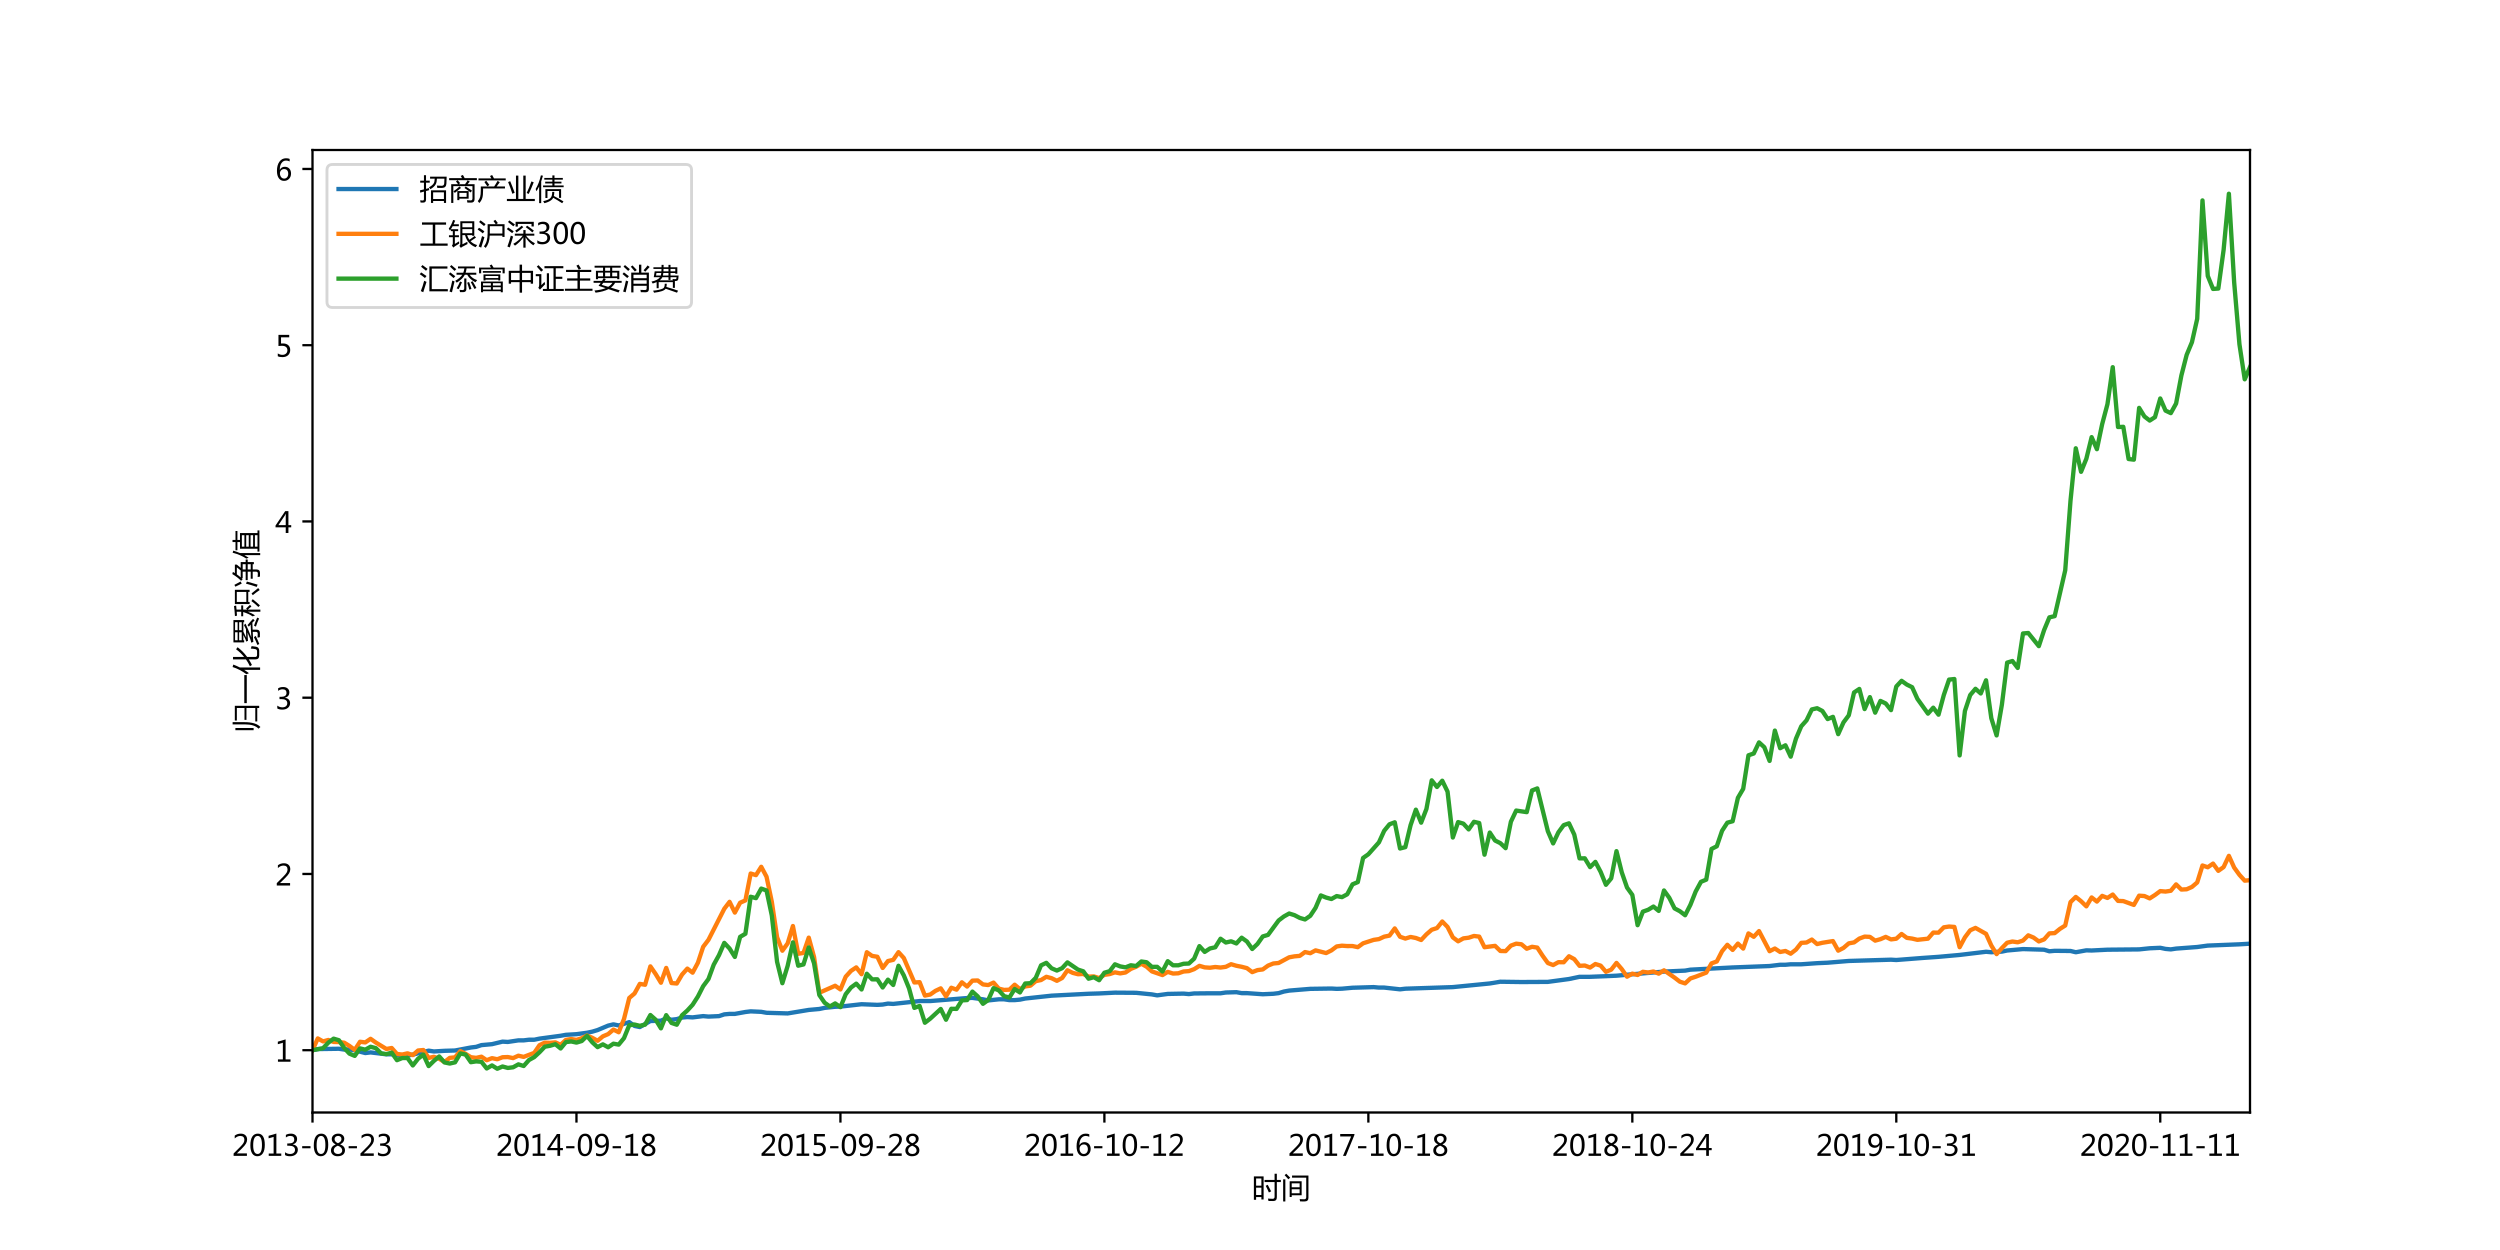 <?xml version="1.0" encoding="utf-8" standalone="no"?>
<!DOCTYPE svg PUBLIC "-//W3C//DTD SVG 1.1//EN"
  "http://www.w3.org/Graphics/SVG/1.1/DTD/svg11.dtd">
<!-- Created with matplotlib (http://matplotlib.org/) -->
<svg height="432pt" version="1.1" viewBox="0 0 864 432" width="864pt" xmlns="http://www.w3.org/2000/svg" xmlns:xlink="http://www.w3.org/1999/xlink">
 <defs>
  <style type="text/css">
*{stroke-linecap:butt;stroke-linejoin:round;}
  </style>
 </defs>
 <g id="figure_1">
  <g id="patch_1">
   <path d="M 0 432 
L 864 432 
L 864 0 
L 0 0 
z
" style="fill:#ffffff;"/>
  </g>
  <g id="axes_1">
   <g id="patch_2">
    <path d="M 108 384.48 
L 777.6 384.48 
L 777.6 51.84 
L 108 51.84 
z
" style="fill:#ffffff;"/>
   </g>
   <g id="matplotlib.axis_1">
    <g id="xtick_1">
     <g id="line2d_1">
      <defs>
       <path d="M 0 0 
L 0 3.5 
" id="mce556f7b6b" style="stroke:#000000;stroke-width:0.8;"/>
      </defs>
      <g>
       <use style="stroke:#000000;stroke-width:0.8;" x="108" xlink:href="#mce556f7b6b" y="384.48"/>
      </g>
     </g>
     <g id="text_1">
      <!-- 2013-08-23 -->
      <defs>
       <path d="M 51.172 0 
L 5.172 0 
L 5.172 8.297 
L 27.156 30.219 
Q 36.234 39.312 39.312 44.609 
Q 42.391 49.906 42.391 55.562 
Q 42.391 62.016 38.766 65.453 
Q 35.156 68.891 28.328 68.891 
Q 18.219 68.891 9.031 60.297 
L 9.031 70.016 
Q 17.969 76.906 29.828 76.906 
Q 40.047 76.906 45.953 71.391 
Q 51.859 65.875 51.859 56.547 
Q 51.859 49.516 48.062 42.75 
Q 44.281 35.984 33.734 25.531 
L 16.5 8.688 
L 16.5 8.5 
L 51.172 8.5 
z
" id="MicrosoftYaHei-32"/>
       <path d="M 4.438 36.328 
Q 4.438 56.344 11.078 66.625 
Q 17.719 76.906 30.328 76.906 
Q 54.344 76.906 54.344 38.141 
Q 54.344 19 47.578 8.859 
Q 40.828 -1.266 28.609 -1.266 
Q 17.094 -1.266 10.766 8.344 
Q 4.438 17.969 4.438 36.328 
z
M 14.203 36.766 
Q 14.203 6.641 29.5 6.641 
Q 44.531 6.641 44.531 37.25 
Q 44.531 68.953 29.781 68.953 
Q 14.203 68.953 14.203 36.766 
z
" id="MicrosoftYaHei-30"/>
       <path d="M 52.594 0 
L 9.234 0 
L 9.234 8.25 
L 26.172 8.25 
L 26.172 65.672 
L 8.797 60.641 
L 8.797 69.438 
L 35.688 77.25 
L 35.688 8.25 
L 52.594 8.25 
z
" id="MicrosoftYaHei-31"/>
       <path d="M 6.984 12.641 
Q 14.75 6.641 24.516 6.641 
Q 32.328 6.641 36.891 10.469 
Q 41.453 14.312 41.453 20.75 
Q 41.453 35.109 20.906 35.109 
L 14.594 35.109 
L 14.594 43.016 
L 20.609 43.016 
Q 38.812 43.016 38.812 56.5 
Q 38.812 68.953 24.906 68.953 
Q 16.938 68.953 9.906 63.578 
L 9.906 72.609 
Q 17.328 76.906 27.25 76.906 
Q 36.922 76.906 42.781 71.844 
Q 48.641 66.797 48.641 58.734 
Q 48.641 43.891 33.5 39.656 
L 33.5 39.453 
Q 41.703 38.578 46.453 33.672 
Q 51.219 28.766 51.219 21.438 
Q 51.219 11.234 43.875 4.984 
Q 36.531 -1.266 24.312 -1.266 
Q 13.578 -1.266 6.984 2.734 
z
" id="MicrosoftYaHei-33"/>
       <path d="M 36.375 26.266 
L 7.625 26.266 
L 7.625 33.641 
L 36.375 33.641 
z
" id="MicrosoftYaHei-2d"/>
       <path d="M 21.391 39.797 
Q 7.859 46.094 7.859 58.062 
Q 7.859 66.406 14.203 71.656 
Q 20.562 76.906 30.422 76.906 
Q 39.453 76.906 45.312 71.969 
Q 51.172 67.047 51.172 59.234 
Q 51.172 46.625 37.062 39.844 
L 37.062 39.656 
Q 53.609 33.688 53.609 19.344 
Q 53.609 9.906 46.797 4.312 
Q 39.984 -1.266 27.781 -1.266 
Q 17.781 -1.266 11.469 4.25 
Q 5.172 9.766 5.172 18.562 
Q 5.172 33.016 21.391 39.594 
z
M 41.5 58.109 
Q 41.5 63.188 38.328 66.109 
Q 35.156 69.047 29.734 69.047 
Q 24.656 69.047 21.094 65.984 
Q 17.531 62.938 17.531 58.203 
Q 17.531 48.734 29.391 43.797 
Q 41.5 48.828 41.5 58.109 
z
M 28.812 35.25 
Q 14.797 29.594 14.797 19.047 
Q 14.797 13.578 18.891 10.062 
Q 23 6.547 29.594 6.547 
Q 35.984 6.547 39.984 10.031 
Q 44 13.531 44 18.75 
Q 44 29.734 28.812 35.25 
z
" id="MicrosoftYaHei-38"/>
      </defs>
      <g transform="translate(80.217 399.474)scale(0.1 -0.1)">
       <use xlink:href="#MicrosoftYaHei-32"/>
       <use x="58.643" xlink:href="#MicrosoftYaHei-30"/>
       <use x="117.285" xlink:href="#MicrosoftYaHei-31"/>
       <use x="175.928" xlink:href="#MicrosoftYaHei-33"/>
       <use x="234.57" xlink:href="#MicrosoftYaHei-2d"/>
       <use x="277.832" xlink:href="#MicrosoftYaHei-30"/>
       <use x="336.475" xlink:href="#MicrosoftYaHei-38"/>
       <use x="395.117" xlink:href="#MicrosoftYaHei-2d"/>
       <use x="438.379" xlink:href="#MicrosoftYaHei-32"/>
       <use x="497.021" xlink:href="#MicrosoftYaHei-33"/>
      </g>
     </g>
    </g>
    <g id="xtick_2">
     <g id="line2d_2">
      <g>
       <use style="stroke:#000000;stroke-width:0.8;" x="199.226" xlink:href="#mce556f7b6b" y="384.48"/>
      </g>
     </g>
     <g id="text_2">
      <!-- 2014-09-18 -->
      <defs>
       <path d="M 55.078 19.625 
L 45.406 19.625 
L 45.406 0 
L 36.141 0 
L 36.141 19.625 
L 0.875 19.625 
L 0.875 25.828 
L 34.328 75.641 
L 45.406 75.641 
L 45.406 27.203 
L 55.078 27.203 
z
M 36.141 27.203 
L 36.141 58.891 
Q 36.141 62.25 36.328 66.656 
L 36.141 66.656 
Q 35.453 64.797 33.25 60.844 
L 10.75 27.203 
z
" id="MicrosoftYaHei-34"/>
       <path d="M 9.031 10.25 
Q 15.281 6.641 22.516 6.641 
Q 32.672 6.641 38.25 14.641 
Q 43.844 22.656 43.844 37.406 
Q 43.75 37.312 43.656 37.406 
Q 38.672 27.938 26.906 27.938 
Q 17.391 27.938 11.141 34.469 
Q 4.891 41.016 4.891 51.469 
Q 4.891 62.594 11.719 69.75 
Q 18.562 76.906 29.438 76.906 
Q 40.719 76.906 47.062 68.047 
Q 53.422 59.188 53.422 42.234 
Q 53.422 21.297 45.219 10.016 
Q 37.016 -1.266 22.516 -1.266 
Q 14.547 -1.266 9.031 1.312 
z
M 14.547 52.688 
Q 14.547 45.062 18.453 40.594 
Q 22.359 36.141 29.25 36.141 
Q 35.203 36.141 39.25 40.203 
Q 43.312 44.281 43.312 50.094 
Q 43.312 58.25 39.281 63.594 
Q 35.25 68.953 28.656 68.953 
Q 22.562 68.953 18.547 64.312 
Q 14.547 59.672 14.547 52.688 
z
" id="MicrosoftYaHei-39"/>
      </defs>
      <g transform="translate(171.443 399.474)scale(0.1 -0.1)">
       <use xlink:href="#MicrosoftYaHei-32"/>
       <use x="58.643" xlink:href="#MicrosoftYaHei-30"/>
       <use x="117.285" xlink:href="#MicrosoftYaHei-31"/>
       <use x="175.928" xlink:href="#MicrosoftYaHei-34"/>
       <use x="234.57" xlink:href="#MicrosoftYaHei-2d"/>
       <use x="277.832" xlink:href="#MicrosoftYaHei-30"/>
       <use x="336.475" xlink:href="#MicrosoftYaHei-39"/>
       <use x="395.117" xlink:href="#MicrosoftYaHei-2d"/>
       <use x="438.379" xlink:href="#MicrosoftYaHei-31"/>
       <use x="497.021" xlink:href="#MicrosoftYaHei-38"/>
      </g>
     </g>
    </g>
    <g id="xtick_3">
     <g id="line2d_3">
      <g>
       <use style="stroke:#000000;stroke-width:0.8;" x="290.452" xlink:href="#mce556f7b6b" y="384.48"/>
      </g>
     </g>
     <g id="text_3">
      <!-- 2015-09-28 -->
      <defs>
       <path d="M 8.641 11.625 
Q 16.266 6.641 24.516 6.641 
Q 32.328 6.641 37.109 11 
Q 41.891 15.375 41.891 22.609 
Q 41.891 29.891 37.031 33.891 
Q 32.172 37.891 22.953 37.891 
Q 18.5 37.891 10.984 37.203 
L 10.984 75.641 
L 48.188 75.641 
L 48.188 67.188 
L 19.875 67.188 
L 19.875 45.797 
Q 24.125 46.047 26.266 46.047 
Q 38.234 46.047 44.922 39.984 
Q 51.609 33.938 51.609 23.297 
Q 51.609 12.312 44.422 5.516 
Q 37.25 -1.266 24.609 -1.266 
Q 14.016 -1.266 8.641 1.859 
z
" id="MicrosoftYaHei-35"/>
      </defs>
      <g transform="translate(262.67 399.474)scale(0.1 -0.1)">
       <use xlink:href="#MicrosoftYaHei-32"/>
       <use x="58.643" xlink:href="#MicrosoftYaHei-30"/>
       <use x="117.285" xlink:href="#MicrosoftYaHei-31"/>
       <use x="175.928" xlink:href="#MicrosoftYaHei-35"/>
       <use x="234.57" xlink:href="#MicrosoftYaHei-2d"/>
       <use x="277.832" xlink:href="#MicrosoftYaHei-30"/>
       <use x="336.475" xlink:href="#MicrosoftYaHei-39"/>
       <use x="395.117" xlink:href="#MicrosoftYaHei-2d"/>
       <use x="438.379" xlink:href="#MicrosoftYaHei-32"/>
       <use x="497.021" xlink:href="#MicrosoftYaHei-38"/>
      </g>
     </g>
    </g>
    <g id="xtick_4">
     <g id="line2d_4">
      <g>
       <use style="stroke:#000000;stroke-width:0.8;" x="381.678" xlink:href="#mce556f7b6b" y="384.48"/>
      </g>
     </g>
     <g id="text_4">
      <!-- 2016-10-12 -->
      <defs>
       <path d="M 49.703 65.922 
Q 43.797 68.953 37.359 68.953 
Q 27.547 68.953 21.578 60.406 
Q 15.625 51.859 15.531 37.062 
L 15.766 37.062 
Q 21.141 47.469 32.906 47.469 
Q 42.719 47.469 48.578 41.062 
Q 54.438 34.672 54.438 24.078 
Q 54.438 12.984 47.672 5.859 
Q 40.922 -1.266 30.422 -1.266 
Q 18.891 -1.266 12.328 7.734 
Q 5.766 16.75 5.766 33.297 
Q 5.766 53.328 14.375 65.109 
Q 23 76.906 37.062 76.906 
Q 45.125 76.906 49.703 74.703 
z
M 16.109 24.75 
Q 16.109 17.281 20.094 11.953 
Q 24.078 6.641 30.672 6.641 
Q 36.922 6.641 40.828 11.234 
Q 44.734 15.828 44.734 23.047 
Q 44.734 30.859 41.047 35.203 
Q 37.359 39.547 30.562 39.547 
Q 24.125 39.547 20.109 35.156 
Q 16.109 30.766 16.109 24.75 
z
" id="MicrosoftYaHei-36"/>
      </defs>
      <g transform="translate(353.896 399.474)scale(0.1 -0.1)">
       <use xlink:href="#MicrosoftYaHei-32"/>
       <use x="58.643" xlink:href="#MicrosoftYaHei-30"/>
       <use x="117.285" xlink:href="#MicrosoftYaHei-31"/>
       <use x="175.928" xlink:href="#MicrosoftYaHei-36"/>
       <use x="234.57" xlink:href="#MicrosoftYaHei-2d"/>
       <use x="277.832" xlink:href="#MicrosoftYaHei-31"/>
       <use x="336.475" xlink:href="#MicrosoftYaHei-30"/>
       <use x="395.117" xlink:href="#MicrosoftYaHei-2d"/>
       <use x="438.379" xlink:href="#MicrosoftYaHei-31"/>
       <use x="497.021" xlink:href="#MicrosoftYaHei-32"/>
      </g>
     </g>
    </g>
    <g id="xtick_5">
     <g id="line2d_5">
      <g>
       <use style="stroke:#000000;stroke-width:0.8;" x="472.905" xlink:href="#mce556f7b6b" y="384.48"/>
      </g>
     </g>
     <g id="text_5">
      <!-- 2017-10-18 -->
      <defs>
       <path d="M 53.766 72.312 
L 24.172 0 
L 14.266 0 
L 42.391 67.188 
L 4.594 67.188 
L 4.594 75.641 
L 53.766 75.641 
z
" id="MicrosoftYaHei-37"/>
      </defs>
      <g transform="translate(445.122 399.474)scale(0.1 -0.1)">
       <use xlink:href="#MicrosoftYaHei-32"/>
       <use x="58.643" xlink:href="#MicrosoftYaHei-30"/>
       <use x="117.285" xlink:href="#MicrosoftYaHei-31"/>
       <use x="175.928" xlink:href="#MicrosoftYaHei-37"/>
       <use x="234.57" xlink:href="#MicrosoftYaHei-2d"/>
       <use x="277.832" xlink:href="#MicrosoftYaHei-31"/>
       <use x="336.475" xlink:href="#MicrosoftYaHei-30"/>
       <use x="395.117" xlink:href="#MicrosoftYaHei-2d"/>
       <use x="438.379" xlink:href="#MicrosoftYaHei-31"/>
       <use x="497.021" xlink:href="#MicrosoftYaHei-38"/>
      </g>
     </g>
    </g>
    <g id="xtick_6">
     <g id="line2d_6">
      <g>
       <use style="stroke:#000000;stroke-width:0.8;" x="564.131" xlink:href="#mce556f7b6b" y="384.48"/>
      </g>
     </g>
     <g id="text_6">
      <!-- 2018-10-24 -->
      <g transform="translate(536.348 399.474)scale(0.1 -0.1)">
       <use xlink:href="#MicrosoftYaHei-32"/>
       <use x="58.643" xlink:href="#MicrosoftYaHei-30"/>
       <use x="117.285" xlink:href="#MicrosoftYaHei-31"/>
       <use x="175.928" xlink:href="#MicrosoftYaHei-38"/>
       <use x="234.57" xlink:href="#MicrosoftYaHei-2d"/>
       <use x="277.832" xlink:href="#MicrosoftYaHei-31"/>
       <use x="336.475" xlink:href="#MicrosoftYaHei-30"/>
       <use x="395.117" xlink:href="#MicrosoftYaHei-2d"/>
       <use x="438.379" xlink:href="#MicrosoftYaHei-32"/>
       <use x="497.021" xlink:href="#MicrosoftYaHei-34"/>
      </g>
     </g>
    </g>
    <g id="xtick_7">
     <g id="line2d_7">
      <g>
       <use style="stroke:#000000;stroke-width:0.8;" x="655.357" xlink:href="#mce556f7b6b" y="384.48"/>
      </g>
     </g>
     <g id="text_7">
      <!-- 2019-10-31 -->
      <g transform="translate(627.574 399.474)scale(0.1 -0.1)">
       <use xlink:href="#MicrosoftYaHei-32"/>
       <use x="58.643" xlink:href="#MicrosoftYaHei-30"/>
       <use x="117.285" xlink:href="#MicrosoftYaHei-31"/>
       <use x="175.928" xlink:href="#MicrosoftYaHei-39"/>
       <use x="234.57" xlink:href="#MicrosoftYaHei-2d"/>
       <use x="277.832" xlink:href="#MicrosoftYaHei-31"/>
       <use x="336.475" xlink:href="#MicrosoftYaHei-30"/>
       <use x="395.117" xlink:href="#MicrosoftYaHei-2d"/>
       <use x="438.379" xlink:href="#MicrosoftYaHei-33"/>
       <use x="497.021" xlink:href="#MicrosoftYaHei-31"/>
      </g>
     </g>
    </g>
    <g id="xtick_8">
     <g id="line2d_8">
      <g>
       <use style="stroke:#000000;stroke-width:0.8;" x="746.583" xlink:href="#mce556f7b6b" y="384.48"/>
      </g>
     </g>
     <g id="text_8">
      <!-- 2020-11-11 -->
      <g transform="translate(718.8 399.474)scale(0.1 -0.1)">
       <use xlink:href="#MicrosoftYaHei-32"/>
       <use x="58.643" xlink:href="#MicrosoftYaHei-30"/>
       <use x="117.285" xlink:href="#MicrosoftYaHei-32"/>
       <use x="175.928" xlink:href="#MicrosoftYaHei-30"/>
       <use x="234.57" xlink:href="#MicrosoftYaHei-2d"/>
       <use x="277.832" xlink:href="#MicrosoftYaHei-31"/>
       <use x="336.475" xlink:href="#MicrosoftYaHei-31"/>
       <use x="395.117" xlink:href="#MicrosoftYaHei-2d"/>
       <use x="438.379" xlink:href="#MicrosoftYaHei-31"/>
       <use x="497.021" xlink:href="#MicrosoftYaHei-31"/>
      </g>
     </g>
    </g>
    <g id="text_9">
     <!-- 时间 -->
     <defs>
      <path d="M 5.375 73.875 
L 39.062 73.875 
L 39.062 -5.719 
L 31.344 -5.719 
L 31.344 2.391 
L 13.094 2.391 
L 13.094 -6.891 
L 5.375 -6.891 
z
M 42.281 61.578 
L 76.953 61.578 
L 76.953 83.156 
L 84.766 83.156 
L 84.766 61.578 
L 98.641 61.578 
L 98.641 54.344 
L 84.766 54.344 
L 84.766 1.812 
Q 84.766 -11.281 72.266 -11.281 
Q 66.609 -11.281 55.672 -10.984 
Q 55.172 -7.469 54.109 -2.781 
Q 64.359 -3.562 70.125 -3.562 
Q 76.953 -3.562 76.953 3.375 
L 76.953 54.344 
L 42.281 54.344 
z
M 13.094 9.625 
L 31.344 9.625 
L 31.344 34.906 
L 13.094 34.906 
z
M 31.344 66.656 
L 13.094 66.656 
L 13.094 41.938 
L 31.344 41.938 
z
M 53.219 44.969 
Q 61.031 30.719 65.047 22.219 
Q 62.5 21.047 57.234 18.312 
Q 53.422 27.594 46.297 41.453 
z
" id="MicrosoftYaHei-65f6"/>
      <path d="M 29.109 56.984 
L 70.516 56.984 
L 70.516 8.641 
L 36.141 8.641 
L 36.141 2.594 
L 29.109 2.594 
z
M 37.312 69.578 
L 37.312 76.906 
L 93.953 76.906 
L 93.953 -0.438 
Q 93.953 -12.75 79.984 -12.75 
Q 74.312 -12.75 65.141 -12.547 
Q 64.75 -9.625 63.578 -4.641 
Q 71.688 -5.219 79 -5.219 
Q 86.328 -5.219 86.328 1.906 
L 86.328 69.578 
z
M 6.547 63.812 
L 14.156 63.812 
L 14.156 -12.75 
L 6.547 -12.75 
z
M 36.141 15.578 
L 63.484 15.578 
L 63.484 29.438 
L 36.141 29.438 
z
M 63.484 50.047 
L 36.141 50.047 
L 36.141 36.375 
L 63.484 36.375 
z
M 11.625 78.172 
L 17.188 83.156 
Q 24.609 76.125 30.953 69.484 
L 24.609 63.922 
Q 18.656 70.953 11.625 78.172 
z
" id="MicrosoftYaHei-95f4"/>
     </defs>
     <g transform="translate(432.8 413.953)scale(0.1 -0.1)">
      <use xlink:href="#MicrosoftYaHei-65f6"/>
      <use x="100" xlink:href="#MicrosoftYaHei-95f4"/>
     </g>
    </g>
   </g>
   <g id="matplotlib.axis_2">
    <g id="ytick_1">
     <g id="line2d_9">
      <defs>
       <path d="M 0 0 
L -3.5 0 
" id="mf9a5e5375b" style="stroke:#000000;stroke-width:0.8;"/>
      </defs>
      <g>
       <use style="stroke:#000000;stroke-width:0.8;" x="108" xlink:href="#mf9a5e5375b" y="362.946"/>
      </g>
     </g>
     <g id="text_10">
      <!-- 1 -->
      <g transform="translate(95.136 366.943)scale(0.1 -0.1)">
       <use xlink:href="#MicrosoftYaHei-31"/>
      </g>
     </g>
    </g>
    <g id="ytick_2">
     <g id="line2d_10">
      <g>
       <use style="stroke:#000000;stroke-width:0.8;" x="108" xlink:href="#mf9a5e5375b" y="302.035"/>
      </g>
     </g>
     <g id="text_11">
      <!-- 2 -->
      <g transform="translate(95.136 306.032)scale(0.1 -0.1)">
       <use xlink:href="#MicrosoftYaHei-32"/>
      </g>
     </g>
    </g>
    <g id="ytick_3">
     <g id="line2d_11">
      <g>
       <use style="stroke:#000000;stroke-width:0.8;" x="108" xlink:href="#mf9a5e5375b" y="241.123"/>
      </g>
     </g>
     <g id="text_12">
      <!-- 3 -->
      <g transform="translate(95.136 245.12)scale(0.1 -0.1)">
       <use xlink:href="#MicrosoftYaHei-33"/>
      </g>
     </g>
    </g>
    <g id="ytick_4">
     <g id="line2d_12">
      <g>
       <use style="stroke:#000000;stroke-width:0.8;" x="108" xlink:href="#mf9a5e5375b" y="180.211"/>
      </g>
     </g>
     <g id="text_13">
      <!-- 4 -->
      <g transform="translate(95.136 184.208)scale(0.1 -0.1)">
       <use xlink:href="#MicrosoftYaHei-34"/>
      </g>
     </g>
    </g>
    <g id="ytick_5">
     <g id="line2d_13">
      <g>
       <use style="stroke:#000000;stroke-width:0.8;" x="108" xlink:href="#mf9a5e5375b" y="119.3"/>
      </g>
     </g>
     <g id="text_14">
      <!-- 5 -->
      <g transform="translate(95.136 123.297)scale(0.1 -0.1)">
       <use xlink:href="#MicrosoftYaHei-35"/>
      </g>
     </g>
    </g>
    <g id="ytick_6">
     <g id="line2d_14">
      <g>
       <use style="stroke:#000000;stroke-width:0.8;" x="108" xlink:href="#mf9a5e5375b" y="58.388"/>
      </g>
     </g>
     <g id="text_15">
      <!-- 6 -->
      <g transform="translate(95.136 62.385)scale(0.1 -0.1)">
       <use xlink:href="#MicrosoftYaHei-36"/>
      </g>
     </g>
    </g>
    <g id="text_16">
     <!-- 归一化累积净值 -->
     <defs>
      <path d="M 38.281 4.25 
L 84.672 4.25 
L 84.672 34.719 
L 43.75 34.719 
L 43.75 41.547 
L 84.672 41.547 
L 84.672 67.922 
L 41.406 67.922 
L 41.406 74.953 
L 92.281 74.953 
L 92.281 -9.234 
L 84.672 -9.234 
L 84.672 -2.594 
L 38.281 -2.594 
z
M 28.125 82.562 
L 35.844 82.562 
L 35.844 42.828 
Q 35.938 1.609 19.047 -13.531 
Q 16.703 -10.5 13.188 -6.984 
Q 28.125 7.078 28.125 39.703 
z
M 8.016 73 
L 15.625 73 
L 15.625 10.016 
L 8.016 10.016 
z
" id="MicrosoftYaHei-5f52"/>
      <path d="M 1.562 42.234 
L 98.641 42.234 
L 98.641 33.641 
L 1.562 33.641 
z
" id="MicrosoftYaHei-4e00"/>
      <path d="M 28.812 22.703 
Q 41.609 28.656 52.734 36.422 
L 52.734 81.203 
L 61.141 81.203 
L 61.141 42.719 
Q 76.078 54.781 87.703 70.562 
L 94.828 65.375 
Q 80.609 46.484 61.141 32.328 
L 61.141 4.734 
Q 61.141 -1.906 68.172 -1.906 
L 80.562 -1.906 
Q 87.203 -1.906 88.281 4.438 
Q 89.656 11.078 90.047 19.781 
Q 94.141 18.219 98.641 16.938 
Q 97.859 8.734 96.578 1.906 
Q 94.734 -9.328 82.516 -9.328 
L 66.016 -9.328 
Q 52.734 -9.328 52.734 3.766 
L 52.734 26.609 
Q 43.609 20.75 33.5 15.875 
Q 31.453 19.094 28.812 22.703 
z
M 1.375 34.719 
Q 18.359 57.281 26.375 82.672 
L 34.859 80.219 
Q 30.219 68.109 24.812 57.422 
L 24.812 -12.453 
L 16.609 -12.453 
L 16.609 42.719 
Q 11.188 33.938 5.078 26.219 
Q 3.422 30.422 1.375 34.719 
z
" id="MicrosoftYaHei-5316"/>
      <path d="M 71.094 31.109 
Q 84.766 19.969 92.875 12.062 
L 87.5 6.594 
Q 83.688 10.547 79.641 14.406 
Q 67.719 13.922 55.562 13.375 
L 55.562 0.344 
Q 55.562 -11.766 43.359 -11.766 
Q 37.109 -11.766 29.391 -11.672 
Q 28.812 -7.766 27.938 -3.562 
Q 35.453 -4.25 41.406 -4.25 
Q 47.953 -4.25 47.953 2.875 
L 47.953 13.031 
Q 34.859 12.406 21.484 11.766 
Q 17.188 11.578 13.188 10.984 
L 10.547 18.406 
Q 16.5 19.094 23.922 21.922 
Q 33.938 25.781 45.562 31 
Q 33.406 30.609 23.922 30.031 
Q 19.234 29.734 16.891 29.438 
L 14.359 35.891 
Q 19.234 36.859 24.219 39.109 
Q 30.766 42.047 37.156 45.453 
L 18.844 45.453 
L 18.844 42.625 
L 11.422 42.625 
L 11.422 79.734 
L 88.672 79.734 
L 88.672 42.625 
L 81.25 42.625 
L 81.25 45.453 
L 48.828 45.453 
Q 38.031 39.984 27.547 35.5 
Q 40.328 35.844 57.328 36.469 
Q 64.062 39.656 71.297 43.312 
L 76.375 38.031 
Q 53.031 27 28.516 17.922 
Q 53.172 19 73.188 20.266 
Q 69.625 23.438 65.922 26.516 
z
M 53.609 51.125 
L 81.25 51.125 
L 81.25 60.016 
L 53.609 60.016 
z
M 18.844 51.125 
L 46.391 51.125 
L 46.391 60.016 
L 18.844 60.016 
z
M 81.25 74.078 
L 53.609 74.078 
L 53.609 65.281 
L 81.25 65.281 
z
M 18.844 65.281 
L 46.391 65.281 
L 46.391 74.078 
L 18.844 74.078 
z
M 29.594 8.938 
L 33.984 2.875 
Q 19.734 -4.25 5.953 -9.625 
Q 4.5 -6.594 2.547 -3.078 
Q 17.094 2.594 29.594 8.938 
z
M 69.234 8.547 
Q 83.797 3.656 97.172 -2.297 
L 94.141 -8.938 
Q 81.062 -2.984 65.922 2.094 
z
" id="MicrosoftYaHei-7d2f"/>
      <path d="M 43.953 74.75 
L 93.359 74.75 
L 93.359 23.875 
L 85.938 23.875 
L 85.938 28.562 
L 51.375 28.562 
L 51.375 23.875 
L 43.953 23.875 
z
M 1.375 13.328 
Q 10.453 27 16.5 46.047 
L 1.859 46.047 
L 1.859 52.875 
L 17.484 52.875 
L 17.484 68.406 
Q 11.141 67.922 3.812 67.438 
Q 3.328 70.953 2.344 74.562 
Q 22.266 75.641 37.109 77.781 
L 38.875 70.359 
Q 32.906 69.672 24.703 69 
L 24.703 52.875 
L 39.266 52.875 
L 39.266 46.047 
L 24.703 46.047 
L 24.703 32.281 
L 28.609 35.891 
Q 34.578 30.031 41.312 22.516 
L 35.75 17.625 
Q 30.469 24.078 24.703 30.219 
L 24.703 -13.328 
L 17.484 -13.328 
L 17.484 30.125 
Q 12.203 15.578 4.781 4.938 
Q 3.219 9.234 1.375 13.328 
z
M 85.938 68.109 
L 51.375 68.109 
L 51.375 35.203 
L 85.938 35.203 
z
M 54.297 17.625 
L 60.75 13.031 
Q 49.609 -1.031 39.359 -11.859 
Q 37.016 -9.328 33.797 -6.5 
Q 45.703 5.516 54.297 17.625 
z
M 74.609 12.938 
L 80.672 17.141 
Q 89.656 6.891 99.312 -5.812 
L 92.484 -10.984 
Q 83.891 1.703 74.609 12.938 
z
" id="MicrosoftYaHei-79ef"/>
      <path d="M 31.453 19.969 
L 55.859 19.969 
L 55.859 30.422 
L 26.656 30.422 
L 26.656 37.453 
L 55.859 37.453 
L 55.859 47.797 
L 33.203 47.797 
L 33.203 51.516 
Q 31.391 49.656 29.594 47.906 
Q 27.938 49.656 24.312 53.375 
Q 36.719 65.094 47.656 83.641 
L 55.078 81.688 
Q 53.125 78.125 51.031 74.75 
L 80.375 74.75 
L 80.375 68.219 
L 69.047 54.641 
L 89.062 54.641 
L 89.062 37.453 
L 97.953 37.453 
L 97.953 30.422 
L 89.062 30.422 
L 89.062 9.125 
L 81.641 9.125 
L 81.641 13.141 
L 63.484 13.141 
L 63.484 0.047 
Q 63.484 -11.969 51.172 -12.062 
Q 44.734 -12.062 38.875 -12.062 
Q 38.188 -7.859 37.312 -3.953 
Q 43.453 -4.641 49.422 -4.641 
Q 55.859 -4.641 55.859 1.812 
L 55.859 13.141 
L 31.453 13.141 
z
M 70.906 68.016 
L 46.625 68.016 
Q 41.703 60.891 36.078 54.641 
L 60.109 54.641 
z
M 14.453 36.469 
Q 17.969 34.719 21.781 33.156 
Q 16.609 15.484 11.141 -3.766 
L 3.219 -0.734 
Q 9.969 18.109 14.453 36.469 
z
M 63.484 19.969 
L 81.641 19.969 
L 81.641 30.422 
L 63.484 30.422 
z
M 10.359 76.422 
Q 16.609 65.672 21.969 54.828 
Q 17.969 52.688 14.656 51.125 
Q 9.672 62.359 4 73.094 
z
M 81.641 47.797 
L 63.484 47.797 
L 63.484 37.453 
L 81.641 37.453 
z
" id="MicrosoftYaHei-51c0"/>
      <path d="M 25.297 -3.375 
L 35.156 -3.375 
L 35.156 57.078 
L 58.203 57.078 
L 58.203 65.969 
L 29.891 65.969 
L 29.891 72.609 
L 58.203 72.609 
L 58.203 82.953 
L 65.625 82.953 
L 65.625 72.609 
L 96.391 72.609 
L 96.391 65.969 
L 65.625 65.969 
L 65.625 57.078 
L 89.266 57.078 
L 89.266 -3.375 
L 98.531 -3.375 
L 98.531 -10.016 
L 25.297 -10.016 
z
M 1.078 35.109 
Q 14.156 54.641 21.391 82.469 
L 28.609 80.328 
Q 24.703 67.719 20.125 56.688 
L 20.125 -12.75 
L 12.984 -12.75 
L 12.984 41.656 
Q 8.797 33.844 4.109 27.094 
Q 2.734 31.203 1.078 35.109 
z
M 42.391 -3.375 
L 82.031 -3.375 
L 82.031 5.516 
L 42.391 5.516 
z
M 82.031 50.641 
L 42.391 50.641 
L 42.391 41.844 
L 82.031 41.844 
z
M 42.391 26.812 
L 82.031 26.812 
L 82.031 35.594 
L 42.391 35.594 
z
M 42.391 11.766 
L 82.031 11.766 
L 82.031 20.562 
L 42.391 20.562 
z
" id="MicrosoftYaHei-503c"/>
     </defs>
     <g transform="translate(88.65 253.16)rotate(-90)scale(0.1 -0.1)">
      <use xlink:href="#MicrosoftYaHei-5f52"/>
      <use x="100" xlink:href="#MicrosoftYaHei-4e00"/>
      <use x="200" xlink:href="#MicrosoftYaHei-5316"/>
      <use x="300" xlink:href="#MicrosoftYaHei-7d2f"/>
      <use x="400" xlink:href="#MicrosoftYaHei-79ef"/>
      <use x="500" xlink:href="#MicrosoftYaHei-51c0"/>
      <use x="600" xlink:href="#MicrosoftYaHei-503c"/>
     </g>
    </g>
   </g>
   <g id="line2d_15">
    <path clip-path="url(#p3d82ecc2ed)" d="M 108 362.946 
L 109.825 362.563 
L 117.123 362.453 
L 118.947 362.727 
L 120.772 362.672 
L 122.596 363.001 
L 126.245 363.932 
L 128.07 363.713 
L 133.543 364.371 
L 135.368 364.371 
L 139.017 364.973 
L 140.841 364.809 
L 142.666 364.48 
L 148.14 363.111 
L 149.964 363.385 
L 153.613 363.165 
L 157.262 363.056 
L 162.736 362.015 
L 164.56 361.796 
L 166.385 361.193 
L 170.034 360.865 
L 173.683 359.988 
L 175.507 360.098 
L 179.156 359.55 
L 180.981 359.55 
L 182.805 359.331 
L 184.63 359.331 
L 186.454 358.948 
L 193.753 357.962 
L 195.577 357.633 
L 199.226 357.414 
L 202.875 356.921 
L 204.7 356.537 
L 206.524 355.99 
L 210.173 354.456 
L 211.998 354.018 
L 213.822 354.401 
L 217.471 353.251 
L 219.296 354.565 
L 221.12 354.949 
L 224.769 352.867 
L 228.419 352.758 
L 230.243 351.936 
L 232.068 352.429 
L 233.892 352.21 
L 235.717 351.662 
L 237.541 351.498 
L 239.366 351.608 
L 243.015 351.169 
L 244.839 351.334 
L 248.488 351.169 
L 250.313 350.567 
L 252.137 350.402 
L 253.962 350.402 
L 257.611 349.745 
L 259.435 349.526 
L 263.084 349.69 
L 264.909 350.019 
L 272.207 350.238 
L 279.505 349.033 
L 283.154 348.704 
L 284.979 348.321 
L 288.628 347.938 
L 290.452 347.883 
L 297.75 347.061 
L 303.224 347.28 
L 305.049 347.171 
L 306.873 346.842 
L 308.698 346.952 
L 317.82 345.966 
L 321.469 345.966 
L 334.241 344.925 
L 336.065 344.87 
L 339.714 345.363 
L 341.539 345.746 
L 345.188 345.363 
L 347.013 345.363 
L 348.837 345.637 
L 350.662 345.637 
L 352.486 345.473 
L 354.311 345.089 
L 363.433 344.103 
L 376.205 343.446 
L 379.854 343.336 
L 385.328 343.062 
L 392.626 343.117 
L 398.099 343.665 
L 399.924 343.994 
L 403.573 343.501 
L 409.046 343.391 
L 410.871 343.555 
L 412.695 343.336 
L 418.169 343.282 
L 421.818 343.282 
L 423.643 343.008 
L 427.292 342.898 
L 429.116 343.227 
L 430.941 343.227 
L 436.414 343.61 
L 440.063 343.446 
L 441.888 343.227 
L 443.712 342.679 
L 445.537 342.35 
L 452.835 341.748 
L 460.133 341.638 
L 461.957 341.748 
L 463.782 341.693 
L 467.431 341.364 
L 474.729 341.145 
L 476.554 341.31 
L 478.378 341.31 
L 483.852 341.912 
L 485.676 341.693 
L 502.097 341.145 
L 514.869 339.885 
L 518.518 339.283 
L 525.816 339.392 
L 534.938 339.338 
L 542.237 338.352 
L 545.886 337.585 
L 549.535 337.585 
L 555.008 337.366 
L 558.657 337.201 
L 562.306 336.873 
L 575.078 335.777 
L 582.376 335.448 
L 584.201 335.12 
L 598.797 334.353 
L 611.568 333.86 
L 615.217 333.422 
L 617.042 333.422 
L 618.866 333.257 
L 622.516 333.257 
L 627.989 332.874 
L 631.638 332.71 
L 638.936 332.107 
L 653.532 331.669 
L 655.357 331.778 
L 664.48 331.066 
L 669.953 330.683 
L 673.602 330.354 
L 677.251 330.026 
L 686.374 328.93 
L 688.198 329.094 
L 691.847 328.875 
L 693.672 328.492 
L 697.321 328.163 
L 699.146 327.999 
L 706.444 328.218 
L 708.268 328.766 
L 710.093 328.601 
L 715.566 328.656 
L 717.391 329.094 
L 721.04 328.437 
L 722.864 328.492 
L 728.338 328.218 
L 739.285 328.108 
L 742.934 327.725 
L 746.583 327.561 
L 748.408 327.944 
L 750.232 328.108 
L 752.057 327.834 
L 759.355 327.287 
L 763.004 326.794 
L 773.951 326.356 
L 777.6 326.136 
L 777.6 326.136 
" style="fill:none;stroke:#1f77b4;stroke-linecap:square;stroke-width:1.5;"/>
   </g>
   <g id="line2d_16">
    <path clip-path="url(#p3d82ecc2ed)" d="M 108 362.946 
L 109.825 358.886 
L 111.649 359.913 
L 113.474 359.411 
L 115.298 360.092 
L 117.123 360.152 
L 118.947 360.349 
L 120.772 361.477 
L 122.596 362.839 
L 124.421 360.038 
L 126.245 360.259 
L 128.07 359.017 
L 129.894 360.307 
L 133.543 362.528 
L 135.368 362.188 
L 137.192 364.248 
L 139.017 364.445 
L 140.841 364.033 
L 142.666 364.642 
L 144.49 363.054 
L 146.315 362.887 
L 148.14 365.622 
L 149.964 365.228 
L 151.789 365.908 
L 153.613 367.025 
L 155.438 365.598 
L 157.262 365.419 
L 159.087 363.251 
L 160.911 364.206 
L 162.736 365.377 
L 164.56 365.598 
L 166.385 365.192 
L 168.209 366.41 
L 170.034 365.699 
L 171.858 366.076 
L 173.683 365.383 
L 175.507 365.317 
L 177.332 365.675 
L 179.156 364.851 
L 180.981 365.257 
L 184.63 363.872 
L 186.454 361.209 
L 188.279 360.337 
L 190.104 360.408 
L 191.928 360.241 
L 193.753 361.071 
L 195.577 359.381 
L 197.402 359.095 
L 199.226 359.387 
L 201.051 358.808 
L 202.875 357.882 
L 204.7 358.677 
L 206.524 359.692 
L 208.349 358.169 
L 210.173 357.387 
L 211.998 355.828 
L 213.822 356.742 
L 215.647 352.179 
L 217.471 344.9 
L 219.296 343.347 
L 221.12 340.033 
L 222.945 340.331 
L 224.769 333.983 
L 226.594 336.623 
L 228.419 339.627 
L 230.243 334.521 
L 232.068 339.74 
L 233.892 339.901 
L 235.717 336.808 
L 237.541 334.754 
L 239.366 336.151 
L 241.19 332.735 
L 243.015 327.217 
L 244.839 324.817 
L 250.313 314.074 
L 252.137 311.679 
L 253.962 315.387 
L 255.786 311.978 
L 257.611 311.183 
L 259.435 301.891 
L 261.26 302.441 
L 263.084 299.568 
L 264.909 302.984 
L 266.734 311.637 
L 268.558 323.909 
L 270.383 328.561 
L 272.207 326.047 
L 274.032 320.039 
L 275.856 329.618 
L 277.681 329.343 
L 279.505 324.052 
L 281.33 330.729 
L 283.154 343.09 
L 288.628 340.678 
L 290.452 341.95 
L 292.277 337.537 
L 294.101 335.536 
L 295.926 334.33 
L 297.75 336.683 
L 299.575 329.093 
L 301.399 330.365 
L 303.224 330.657 
L 305.049 334.521 
L 306.873 332.144 
L 308.698 331.72 
L 310.522 329.069 
L 312.347 331.081 
L 315.996 339.537 
L 317.82 339.442 
L 319.645 344.076 
L 321.469 343.717 
L 323.294 342.439 
L 325.118 341.579 
L 326.943 344.326 
L 328.767 341.37 
L 330.592 342.027 
L 332.416 339.489 
L 334.241 340.952 
L 336.065 338.91 
L 337.89 338.85 
L 339.714 340.218 
L 341.539 340.433 
L 343.363 339.591 
L 345.188 341.675 
L 347.013 342.111 
L 348.837 342.039 
L 350.662 340.319 
L 352.486 341.836 
L 354.311 340.911 
L 356.135 340.642 
L 357.96 339.083 
L 359.784 338.701 
L 361.609 337.584 
L 363.433 338.068 
L 365.258 338.97 
L 367.082 337.99 
L 368.907 335.333 
L 370.731 336.223 
L 372.556 336.695 
L 374.38 336.599 
L 376.205 337.531 
L 378.029 337.447 
L 379.854 338.026 
L 381.678 336.904 
L 383.503 336.641 
L 385.328 336.044 
L 387.152 336.408 
L 388.977 336.091 
L 390.801 334.855 
L 392.626 334.103 
L 394.45 333.07 
L 396.275 334.097 
L 398.099 335.715 
L 401.748 336.981 
L 403.573 335.882 
L 405.397 336.456 
L 407.222 336.372 
L 409.046 335.751 
L 410.871 335.614 
L 412.695 334.939 
L 414.52 333.792 
L 416.344 334.324 
L 418.169 334.449 
L 419.993 334.192 
L 421.818 334.384 
L 423.643 334.133 
L 425.467 333.231 
L 427.292 333.768 
L 429.116 334.121 
L 430.941 334.593 
L 432.765 335.966 
L 434.59 335.267 
L 436.414 335.034 
L 438.239 333.715 
L 440.063 332.98 
L 441.888 332.807 
L 445.537 330.848 
L 447.361 330.514 
L 449.186 330.353 
L 451.01 329.033 
L 452.835 329.427 
L 454.659 328.448 
L 458.308 329.373 
L 460.133 328.46 
L 461.957 327.092 
L 463.782 326.829 
L 465.607 326.961 
L 467.431 326.955 
L 469.256 327.337 
L 471.08 326.011 
L 474.729 324.823 
L 476.554 324.554 
L 478.378 323.712 
L 480.203 323.348 
L 482.027 320.87 
L 483.852 323.742 
L 485.676 324.369 
L 487.501 323.814 
L 489.325 324.172 
L 491.15 324.859 
L 492.974 322.912 
L 494.799 321.323 
L 496.623 320.738 
L 498.448 318.475 
L 500.272 320.35 
L 502.097 323.945 
L 503.922 325.312 
L 505.746 324.303 
L 507.571 324.076 
L 509.395 323.473 
L 511.22 323.694 
L 513.044 327.361 
L 516.693 326.889 
L 518.518 328.657 
L 520.342 328.71 
L 522.167 326.805 
L 523.991 326.131 
L 525.816 326.34 
L 527.64 327.88 
L 529.465 327.211 
L 531.289 327.486 
L 533.114 330.287 
L 534.938 332.825 
L 536.763 333.518 
L 538.587 332.526 
L 540.412 332.562 
L 542.237 330.484 
L 544.061 331.469 
L 545.886 333.792 
L 547.71 333.685 
L 549.535 334.384 
L 551.359 333.165 
L 553.184 333.721 
L 555.008 335.859 
L 556.833 335.118 
L 558.657 332.789 
L 560.482 334.927 
L 562.306 337.543 
L 564.131 336.486 
L 565.955 336.957 
L 567.78 335.847 
L 569.604 336.103 
L 571.429 335.745 
L 573.253 336.498 
L 575.078 335.345 
L 578.727 337.865 
L 580.551 339.268 
L 582.376 339.86 
L 584.201 338.158 
L 586.025 337.555 
L 589.674 336.139 
L 591.499 332.944 
L 593.323 332.281 
L 595.148 328.728 
L 596.972 326.525 
L 598.797 328.292 
L 600.621 326.113 
L 602.446 327.827 
L 604.27 322.595 
L 606.095 323.754 
L 607.919 321.783 
L 611.568 328.734 
L 613.393 327.809 
L 615.217 329.003 
L 617.042 328.657 
L 618.866 329.594 
L 620.691 328.173 
L 622.516 325.85 
L 624.34 325.731 
L 626.165 324.715 
L 627.989 326.268 
L 629.814 325.826 
L 633.463 325.235 
L 635.287 328.543 
L 637.112 327.6 
L 638.936 326.023 
L 640.761 325.695 
L 642.585 324.375 
L 644.41 323.694 
L 646.234 323.784 
L 648.059 325.086 
L 649.883 324.578 
L 651.708 323.79 
L 653.532 324.662 
L 655.357 324.423 
L 657.181 322.786 
L 659.006 324.124 
L 660.831 324.375 
L 662.655 324.805 
L 666.304 324.405 
L 668.129 322.303 
L 669.953 322.321 
L 671.778 320.487 
L 673.602 320.213 
L 675.427 320.344 
L 677.251 327.343 
L 679.076 323.945 
L 680.9 321.508 
L 682.725 320.684 
L 686.374 322.733 
L 688.198 326.776 
L 690.023 329.738 
L 691.847 327.659 
L 693.672 325.802 
L 695.496 325.39 
L 697.321 325.653 
L 699.146 325.05 
L 700.97 323.258 
L 702.795 324.023 
L 704.619 325.36 
L 706.444 324.656 
L 708.268 322.577 
L 710.093 322.482 
L 711.917 321.013 
L 713.742 319.86 
L 715.566 311.763 
L 717.391 309.983 
L 719.215 311.458 
L 721.04 313.226 
L 722.864 310.162 
L 724.689 311.583 
L 726.513 309.619 
L 728.338 310.329 
L 730.162 309.153 
L 731.987 311.351 
L 733.811 311.416 
L 737.46 312.742 
L 739.285 309.541 
L 741.11 309.673 
L 742.934 310.485 
L 744.759 309.314 
L 746.583 307.965 
L 748.408 308.126 
L 750.232 307.851 
L 752.057 305.648 
L 753.881 307.427 
L 755.706 307.332 
L 757.53 306.531 
L 759.355 304.973 
L 761.179 299.115 
L 763.004 299.724 
L 764.828 298.458 
L 766.653 300.96 
L 768.477 299.664 
L 770.302 295.788 
L 772.126 299.825 
L 773.951 302.345 
L 775.775 304.358 
L 777.6 304.185 
L 777.6 304.185 
" style="fill:none;stroke:#ff7f0e;stroke-linecap:square;stroke-width:1.5;"/>
   </g>
   <g id="line2d_17">
    <path clip-path="url(#p3d82ecc2ed)" d="M 108 362.946 
L 111.649 362.251 
L 113.474 360.337 
L 115.298 358.959 
L 117.123 359.502 
L 118.947 362.178 
L 120.772 364.141 
L 122.596 364.909 
L 124.421 362.324 
L 126.245 362.77 
L 128.07 361.757 
L 129.894 362.239 
L 131.719 364.044 
L 133.543 364.3 
L 135.368 363.794 
L 137.192 366.391 
L 139.017 365.665 
L 140.841 365.665 
L 142.666 368.214 
L 144.49 365.885 
L 146.315 364.477 
L 148.14 368.433 
L 149.964 366.641 
L 151.789 365.111 
L 153.613 367.177 
L 155.438 367.561 
L 157.262 367.141 
L 159.087 364.062 
L 160.911 364.464 
L 162.736 367.092 
L 164.56 366.812 
L 166.385 366.958 
L 168.209 369.262 
L 170.034 368.208 
L 171.858 369.36 
L 173.683 368.58 
L 175.507 369.08 
L 177.332 368.854 
L 179.156 367.842 
L 180.981 368.403 
L 182.805 366.348 
L 184.63 365.336 
L 186.454 363.654 
L 188.279 361.745 
L 190.104 361.416 
L 191.928 360.88 
L 193.753 362.355 
L 195.577 360.142 
L 197.402 359.928 
L 199.226 360.319 
L 201.051 359.782 
L 202.875 358.008 
L 204.7 360.221 
L 206.524 361.886 
L 208.349 360.928 
L 210.173 361.928 
L 211.998 360.703 
L 213.822 361.014 
L 215.647 358.788 
L 217.471 354.32 
L 219.296 354.082 
L 221.12 354.527 
L 222.945 354.112 
L 224.769 350.796 
L 226.594 352.417 
L 228.419 355.393 
L 230.243 350.844 
L 232.068 353.527 
L 233.892 354.137 
L 235.717 350.869 
L 237.541 349.235 
L 239.366 347.247 
L 241.19 344.406 
L 243.015 340.822 
L 244.839 338.365 
L 246.664 333.396 
L 248.488 330.091 
L 250.313 325.866 
L 252.137 327.805 
L 253.962 330.713 
L 255.786 323.775 
L 257.611 322.708 
L 259.435 309.918 
L 261.26 310.399 
L 263.084 307.101 
L 264.909 307.747 
L 266.734 316.38 
L 268.558 332.408 
L 270.383 339.791 
L 272.207 333.817 
L 274.032 325.684 
L 275.856 333.743 
L 277.681 333.311 
L 279.505 327.439 
L 281.33 332.902 
L 283.154 343.876 
L 284.979 346.54 
L 286.803 347.845 
L 288.628 346.784 
L 290.452 348.07 
L 292.277 343.602 
L 294.101 341.291 
L 295.926 339.95 
L 297.75 341.962 
L 299.575 336.536 
L 301.399 338.462 
L 303.224 338.456 
L 305.049 341.273 
L 306.873 338.578 
L 308.698 340.401 
L 310.522 333.774 
L 312.347 337.084 
L 314.171 341.578 
L 315.996 348.32 
L 317.82 347.662 
L 319.645 353.46 
L 321.469 352.064 
L 325.118 348.705 
L 326.943 352.417 
L 328.767 348.637 
L 330.592 348.674 
L 332.416 345.729 
L 334.241 345.62 
L 336.065 342.705 
L 337.89 344.345 
L 339.714 346.912 
L 341.539 345.595 
L 343.363 341.517 
L 345.188 342.279 
L 347.013 344.272 
L 348.837 344.754 
L 350.662 341.815 
L 352.486 342.986 
L 354.311 339.895 
L 356.135 339.797 
L 357.96 337.944 
L 359.784 333.628 
L 361.609 332.762 
L 363.433 334.646 
L 365.258 335.42 
L 367.082 334.591 
L 368.907 332.603 
L 372.556 335.097 
L 374.38 335.682 
L 376.205 338.237 
L 378.029 337.718 
L 379.854 338.761 
L 381.678 336.17 
L 383.503 335.639 
L 385.328 333.268 
L 387.152 333.993 
L 388.977 334.316 
L 390.801 333.591 
L 392.626 333.865 
L 394.45 332.286 
L 396.275 332.555 
L 398.099 334.158 
L 399.924 334.134 
L 401.748 335.749 
L 403.573 332.189 
L 405.397 333.603 
L 407.222 333.609 
L 409.046 333.079 
L 410.871 333 
L 412.695 331.323 
L 414.52 326.988 
L 416.344 328.976 
L 418.169 327.787 
L 419.993 327.378 
L 421.818 324.428 
L 423.643 325.732 
L 425.467 325.318 
L 427.292 326.055 
L 429.116 324.074 
L 430.941 325.385 
L 432.765 327.97 
L 434.59 326.22 
L 436.414 323.635 
L 438.239 323.093 
L 441.888 318.124 
L 443.712 316.734 
L 445.537 315.709 
L 447.361 316.276 
L 449.186 317.221 
L 451.01 317.764 
L 452.835 316.502 
L 454.659 313.746 
L 456.484 309.466 
L 458.308 310.198 
L 460.133 310.698 
L 461.957 309.686 
L 463.782 310.046 
L 465.607 309.064 
L 467.431 305.626 
L 469.256 304.857 
L 471.08 296.517 
L 472.905 295.225 
L 476.554 291.128 
L 478.378 287.116 
L 480.203 284.879 
L 482.027 284.19 
L 483.852 293.237 
L 485.676 292.774 
L 487.501 285.159 
L 489.325 279.825 
L 491.15 284.312 
L 492.974 279.575 
L 494.799 269.692 
L 496.623 271.978 
L 498.448 269.82 
L 500.272 273.582 
L 502.097 289.439 
L 503.922 284.111 
L 505.746 284.653 
L 507.571 286.641 
L 509.395 284.019 
L 511.22 284.446 
L 513.044 295.377 
L 514.869 287.738 
L 516.693 290.482 
L 518.518 291.396 
L 520.342 293.121 
L 522.167 283.989 
L 523.991 280.129 
L 527.64 280.678 
L 529.465 273.191 
L 531.289 272.478 
L 534.938 287.262 
L 536.763 291.481 
L 538.587 287.647 
L 540.412 285.165 
L 542.237 284.543 
L 544.061 288.421 
L 545.886 296.651 
L 547.71 296.639 
L 549.535 299.681 
L 551.359 297.871 
L 553.184 301.321 
L 555.008 305.778 
L 556.833 303.565 
L 558.657 294.164 
L 560.482 301.48 
L 562.306 306.747 
L 564.131 309.284 
L 565.955 319.739 
L 567.78 315.063 
L 569.604 314.417 
L 571.429 313.307 
L 573.253 314.807 
L 575.078 307.753 
L 576.902 310.283 
L 578.727 313.941 
L 580.551 314.911 
L 582.376 316.301 
L 584.201 312.71 
L 586.025 308.113 
L 587.85 304.754 
L 589.674 304.004 
L 591.499 293.396 
L 593.323 292.469 
L 595.148 287.116 
L 596.972 284.318 
L 598.797 283.824 
L 600.621 275.728 
L 602.446 272.624 
L 604.27 261.035 
L 606.095 260.407 
L 607.919 256.572 
L 609.744 258.242 
L 611.568 262.967 
L 613.393 252.493 
L 615.217 258.572 
L 617.042 257.578 
L 618.866 261.498 
L 620.691 255.267 
L 622.516 251 
L 624.34 248.945 
L 626.165 245.183 
L 627.989 244.763 
L 629.814 245.714 
L 631.638 248.506 
L 633.463 247.75 
L 635.287 253.719 
L 637.112 249.658 
L 638.936 247.214 
L 640.761 239.318 
L 642.585 238.105 
L 644.41 245.049 
L 646.234 240.928 
L 648.059 246.293 
L 649.883 242.239 
L 651.708 243.123 
L 653.532 245.415 
L 655.357 237.252 
L 657.181 235.295 
L 659.006 236.593 
L 660.831 237.496 
L 662.655 241.525 
L 666.304 246.628 
L 668.129 244.58 
L 669.953 246.994 
L 671.778 240.209 
L 673.602 234.868 
L 675.427 234.673 
L 677.251 261.065 
L 679.076 245.708 
L 680.9 240.209 
L 682.725 238.05 
L 684.549 239.66 
L 686.374 235.118 
L 688.198 248.207 
L 690.023 254.158 
L 691.847 243.568 
L 693.672 228.997 
L 695.496 228.448 
L 697.321 230.832 
L 699.146 218.925 
L 700.97 218.767 
L 704.619 223.309 
L 706.444 217.748 
L 708.268 213.359 
L 710.093 212.938 
L 713.742 197.099 
L 715.566 173.042 
L 717.391 154.935 
L 719.215 163.055 
L 721.04 158.544 
L 722.864 151.082 
L 724.689 155.233 
L 726.513 146.558 
L 728.338 139.675 
L 730.162 126.902 
L 731.987 147.576 
L 733.811 147.515 
L 735.636 158.629 
L 737.46 158.861 
L 739.285 140.973 
L 741.11 143.93 
L 742.934 145.345 
L 744.759 144.162 
L 746.583 137.718 
L 748.408 141.906 
L 750.232 142.772 
L 752.057 139.461 
L 753.881 129.786 
L 755.706 122.659 
L 757.53 118.276 
L 759.355 110.185 
L 761.179 69.271 
L 763.004 95.37 
L 764.828 99.858 
L 766.653 99.723 
L 768.477 86.378 
L 770.302 66.96 
L 772.126 97.59 
L 773.951 118.989 
L 775.775 131.085 
L 777.6 126.872 
L 777.6 126.872 
" style="fill:none;stroke:#2ca02c;stroke-linecap:square;stroke-width:1.5;"/>
   </g>
   <g id="patch_3">
    <path d="M 108 384.48 
L 108 51.84 
" style="fill:none;stroke:#000000;stroke-linecap:square;stroke-linejoin:miter;stroke-width:0.8;"/>
   </g>
   <g id="patch_4">
    <path d="M 777.6 384.48 
L 777.6 51.84 
" style="fill:none;stroke:#000000;stroke-linecap:square;stroke-linejoin:miter;stroke-width:0.8;"/>
   </g>
   <g id="patch_5">
    <path d="M 108 384.48 
L 777.6 384.48 
" style="fill:none;stroke:#000000;stroke-linecap:square;stroke-linejoin:miter;stroke-width:0.8;"/>
   </g>
   <g id="patch_6">
    <path d="M 108 51.84 
L 777.6 51.84 
" style="fill:none;stroke:#000000;stroke-linecap:square;stroke-linejoin:miter;stroke-width:0.8;"/>
   </g>
   <g id="legend_1">
    <g id="patch_7">
     <path d="M 115 106.279 
L 237 106.279 
Q 239 106.279 239 104.279 
L 239 58.84 
Q 239 56.84 237 56.84 
L 115 56.84 
Q 113 56.84 113 58.84 
L 113 104.279 
Q 113 106.279 115 106.279 
z
" style="fill:#ffffff;opacity:0.8;stroke:#cccccc;stroke-linejoin:miter;"/>
    </g>
    <g id="line2d_18">
     <path d="M 117 65.334 
L 137 65.334 
" style="fill:none;stroke:#1f77b4;stroke-linecap:square;stroke-width:1.5;"/>
    </g>
    <g id="line2d_19"/>
    <g id="text_17">
     <!-- 招商产业债 -->
     <defs>
      <path d="M 39.453 30.609 
L 91.609 30.609 
L 91.609 -12.938 
L 84.188 -12.938 
L 84.188 -6.203 
L 46.875 -6.203 
L 46.875 -13.031 
L 39.453 -13.031 
z
M 36.328 77.875 
L 93.656 77.875 
Q 93.453 66.062 92.781 53.656 
Q 91.891 39.203 78.328 38.922 
Q 71.297 38.719 61.234 38.922 
Q 60.547 43.797 59.859 47.016 
Q 69.047 46.234 76.469 46.234 
Q 84.766 46.234 85.25 54.734 
Q 85.844 61.859 85.938 70.953 
L 60.062 70.953 
Q 59.625 58.594 55.953 51.703 
Q 50.984 42.328 37.594 34.516 
Q 35.547 37.359 32.516 40.969 
Q 44.734 47.609 48.734 54.547 
Q 52.094 59.719 52.438 70.953 
L 36.328 70.953 
z
M 1.375 30.516 
Q 8.547 32.172 15.141 33.797 
L 15.141 57.078 
L 2.25 57.078 
L 2.25 63.922 
L 15.141 63.922 
L 15.141 82.859 
L 22.359 82.859 
L 22.359 63.922 
L 35.156 63.922 
L 35.156 57.078 
L 22.359 57.078 
L 22.359 35.594 
Q 27.641 36.969 32.516 38.328 
Q 32.906 33.344 33.203 31.109 
Q 27.594 29.594 22.359 28.172 
L 22.359 -1.125 
Q 22.359 -11.859 12.594 -11.859 
Q 9.281 -11.859 3.422 -11.672 
Q 3.031 -7.672 2.156 -3.953 
Q 7.812 -4.641 10.844 -4.641 
Q 15.141 -4.641 15.141 0.344 
L 15.141 26.172 
Q 8.406 24.266 2.344 22.516 
z
M 84.188 23.688 
L 46.875 23.688 
L 46.875 0.531 
L 84.188 0.531 
z
" id="MicrosoftYaHei-62db"/>
      <path d="M 9.375 51.703 
L 33.109 51.703 
Q 29.734 56.641 25.781 61.469 
L 31.734 65.484 
Q 36.422 60.016 40.234 55.328 
L 34.969 51.703 
L 57.125 51.703 
Q 62.062 58.062 66.219 65.094 
L 73.641 60.797 
Q 69 55.281 65.828 51.703 
L 90.141 51.703 
L 90.141 0.531 
Q 90.141 -11.766 78.906 -11.859 
Q 72.859 -11.969 65.234 -11.766 
Q 64.453 -6.109 63.766 -3.562 
Q 71.484 -4.344 76.469 -4.344 
Q 82.812 -4.344 82.812 2.688 
L 82.812 44.969 
L 16.703 44.969 
L 16.703 -13.031 
L 9.375 -13.031 
z
M 30.469 -3.375 
L 30.469 28.078 
L 69.625 28.078 
L 69.625 1.812 
L 37.5 1.812 
L 37.5 -3.375 
z
M 2.25 72.609 
L 46.828 72.609 
Q 44.969 76.078 42.281 80.328 
L 49.812 83.734 
Q 52.734 78.719 55.953 72.609 
L 98.047 72.609 
L 98.047 65.672 
L 2.25 65.672 
z
M 62.594 8.062 
L 62.594 21.828 
L 37.5 21.828 
L 37.5 8.062 
z
M 37.984 43.891 
L 43.266 38.812 
Q 31.844 29.047 21.875 21.625 
Q 18.953 25.641 17.281 27.391 
Q 28.031 34.516 37.984 43.891 
z
M 55.172 38.531 
L 59.469 43.891 
Q 73.922 34.812 81.344 29.344 
L 76.469 23.188 
Q 66.797 31 55.172 38.531 
z
" id="MicrosoftYaHei-5546"/>
      <path d="M 11.625 43.891 
L 57.812 43.891 
Q 64.406 53.609 69.625 63.234 
L 77.156 58.453 
Q 71.969 51.172 66.312 43.891 
L 95.219 43.891 
L 95.219 37.062 
L 19.531 37.062 
L 19.531 30.219 
Q 19.531 12.938 16.891 4.438 
Q 14.156 -5.031 6.547 -13.328 
Q 4 -10.203 1.266 -6.688 
Q 7.031 -0.531 9.375 7.766 
Q 11.625 15.875 11.625 30.219 
z
M 3.609 71.828 
L 48.188 71.828 
Q 46.047 75.828 43.453 80.031 
L 50.688 83.641 
Q 53.859 78.469 57.172 71.828 
L 97.75 71.828 
L 97.75 64.891 
L 3.609 64.891 
z
M 24.031 59.328 
L 30.469 63.625 
Q 36.531 56 41.219 49.172 
L 34.281 44.391 
Q 30.469 50.828 24.031 59.328 
z
" id="MicrosoftYaHei-4ea7"/>
      <path d="M 1.859 0.734 
L 33.203 0.734 
L 33.203 81.391 
L 41.406 81.391 
L 41.406 0.734 
L 58.5 0.734 
L 58.5 81.391 
L 66.703 81.391 
L 66.703 0.734 
L 98.344 0.734 
L 98.344 -6.5 
L 1.859 -6.5 
z
M 13.188 62.25 
Q 21.188 43.406 28.719 22.219 
L 20.703 18.609 
Q 14.156 39.203 6.062 59.125 
z
M 70.219 21.344 
Q 79.984 42.047 86.625 61.375 
L 94.531 58.25 
Q 85.453 34.906 77.25 18.109 
z
" id="MicrosoftYaHei-4e1a"/>
      <path d="M 26.859 47.406 
L 58.984 47.406 
L 58.984 54.344 
L 34.188 54.344 
L 34.188 60.5 
L 58.984 60.5 
L 58.984 67.328 
L 31.062 67.328 
L 31.062 73.484 
L 58.984 73.484 
L 58.984 82.172 
L 66.312 82.172 
L 66.312 73.484 
L 95.125 73.484 
L 95.125 67.328 
L 66.312 67.328 
L 66.312 60.5 
L 90.328 60.5 
L 90.328 54.344 
L 66.312 54.344 
L 66.312 47.406 
L 97.953 47.406 
L 97.953 41.266 
L 26.859 41.266 
z
M 1.266 35.203 
Q 12.891 54.25 19.344 82.375 
L 26.469 81.109 
Q 23.641 70.656 20.406 61.375 
L 20.406 -13.719 
L 13.281 -13.719 
L 13.281 44.094 
Q 8.891 35.016 3.906 27.391 
Q 2.734 31.391 1.266 35.203 
z
M 34.859 34.625 
L 89.156 34.625 
L 89.156 4.438 
L 82.031 4.438 
L 82.031 28.266 
L 42 28.266 
L 42 3.953 
L 34.859 3.953 
z
M 58.5 25.141 
L 65.625 25.141 
Q 65.625 17.047 64.062 10.984 
Q 80.562 2.781 97.266 -7.766 
L 92.875 -14.016 
Q 77.547 -3.953 61.922 4.938 
Q 60.547 2.094 58.688 0.047 
Q 50.875 -8.938 31.453 -13.922 
Q 28.516 -8.453 27.25 -6.891 
Q 45.906 -2.875 52.25 3.859 
Q 58.5 9.812 58.5 25.141 
z
" id="MicrosoftYaHei-503a"/>
     </defs>
     <g transform="translate(145 68.834)scale(0.1 -0.1)">
      <use xlink:href="#MicrosoftYaHei-62db"/>
      <use x="100" xlink:href="#MicrosoftYaHei-5546"/>
      <use x="200" xlink:href="#MicrosoftYaHei-4ea7"/>
      <use x="300" xlink:href="#MicrosoftYaHei-4e1a"/>
      <use x="400" xlink:href="#MicrosoftYaHei-503a"/>
     </g>
    </g>
    <g id="line2d_20">
     <path d="M 117 80.813 
L 137 80.813 
" style="fill:none;stroke:#ff7f0e;stroke-linecap:square;stroke-width:1.5;"/>
    </g>
    <g id="line2d_21"/>
    <g id="text_18">
     <!-- 工银沪深300 -->
     <defs>
      <path d="M 2.828 1.516 
L 45.609 1.516 
L 45.609 66.656 
L 8.406 66.656 
L 8.406 74.469 
L 91.609 74.469 
L 91.609 66.656 
L 54.203 66.656 
L 54.203 1.516 
L 97.078 1.516 
L 97.078 -6.109 
L 2.828 -6.109 
z
" id="MicrosoftYaHei-5de5"/>
      <path d="M 90.141 27.688 
L 95.125 22.016 
Q 85.547 15.281 76.172 9.516 
Q 85.062 0.141 99.031 -3.766 
Q 96 -7.859 93.953 -11.188 
Q 65.531 -0.531 57.234 30.609 
L 48.047 30.609 
L 48.047 -1.219 
Q 55.859 2.484 65.141 7.562 
Q 65.234 3.078 65.625 -0.344 
Q 58.109 -3.953 46.969 -10.203 
Q 45.609 -11.078 42.875 -13.531 
L 37.703 -6.781 
Q 40.828 -3.562 40.828 0.438 
L 40.828 78.375 
L 89.156 78.375 
L 89.156 28.172 
L 82.031 28.172 
L 82.031 30.609 
L 64.359 30.609 
Q 67.188 21.438 72.078 14.5 
Q 81.641 20.75 90.141 27.688 
z
M 36.531 9.125 
Q 36.625 4.828 37.016 1.219 
Q 29.891 -2.781 21.578 -8.453 
Q 19.141 -10.203 16.891 -12.453 
L 11.719 -5.719 
Q 14.938 -2.594 14.938 1.609 
L 14.938 23.297 
L 1.562 23.297 
L 1.562 30.031 
L 14.938 30.031 
L 14.938 44.281 
L 8.297 44.281 
L 8.297 50.922 
Q 6.734 48.484 5.078 46.234 
Q 3.219 49.75 0.875 52.875 
Q 10.453 66.266 16.016 83.062 
L 23.141 80.719 
Q 20.703 74.078 17.781 68.016 
L 35.75 68.016 
L 35.75 61.281 
L 14.359 61.281 
Q 11.531 55.906 8.297 51.031 
L 33.406 51.031 
L 33.406 44.281 
L 21.969 44.281 
L 21.969 30.031 
L 36.141 30.031 
L 36.141 23.297 
L 21.969 23.297 
L 21.969 0.047 
Q 28.031 3.766 36.531 9.125 
z
M 82.031 37.25 
L 82.031 51.312 
L 48.047 51.312 
L 48.047 37.25 
z
M 82.031 71.734 
L 48.047 71.734 
L 48.047 57.766 
L 82.031 57.766 
z
" id="MicrosoftYaHei-94f6"/>
      <path d="M 55.469 79.344 
L 61.922 83.453 
Q 66.312 78.172 70.703 72.125 
L 64.938 68.406 
L 93.75 68.406 
L 93.75 24.266 
L 86.234 24.266 
L 86.234 28.953 
L 42.484 28.953 
Q 41.891 3.375 28.719 -13.719 
Q 25.688 -10.688 22.359 -8.156 
Q 35.359 7.078 35.25 36.859 
L 35.25 68.406 
L 63.094 68.406 
Q 59.859 73.688 55.469 79.344 
z
M 42.875 61.375 
Q 42.875 42.438 42.781 35.984 
L 86.234 35.984 
L 86.234 61.375 
z
M 15.922 27.203 
Q 20.219 24.953 24.219 23.297 
Q 19.141 6.891 12.984 -12.641 
L 4.297 -8.641 
Q 11.141 8.062 15.922 27.203 
z
M 5.375 56.109 
Q 15.828 49.859 24.031 43.609 
L 18.656 36.578 
Q 8.891 44.484 0.688 49.859 
z
M 10.641 81.594 
Q 20.609 74.75 28.219 68.5 
L 22.859 61.859 
Q 13.484 69.969 5.766 75.828 
z
" id="MicrosoftYaHei-6caa"/>
      <path d="M 98.734 2.203 
Q 95.906 -1.312 93.172 -4.734 
Q 76.656 6.062 66.406 23.047 
L 66.406 -12.75 
L 58.688 -12.75 
L 58.688 23.344 
Q 47.656 6.453 29.781 -5.812 
Q 26.266 -1.812 23.922 0.344 
Q 45.062 12.641 56.641 28.562 
L 29.203 28.562 
L 29.203 35.688 
L 58.688 35.688 
L 58.688 47.906 
L 66.406 47.906 
L 66.406 35.688 
L 96.578 35.688 
L 96.578 28.562 
L 67.969 28.562 
Q 80.469 11.672 98.734 2.203 
z
M 31.844 76.609 
L 94.734 76.609 
L 94.734 60.406 
L 86.922 60.406 
L 86.922 69.188 
L 39.656 69.188 
L 39.656 60.109 
L 31.844 60.109 
z
M 15.328 28.953 
Q 19.438 27.094 23.344 25.531 
Q 18.75 9.625 11.922 -11.969 
L 3.609 -8.844 
Q 10.453 9.422 15.328 28.953 
z
M 53.219 63.234 
L 58.406 57.953 
Q 46.297 47.312 35.25 39.797 
Q 33.203 42.922 30.469 46.047 
Q 43.359 54.047 53.219 63.234 
z
M 67 58.062 
L 71.688 63.234 
Q 84.078 54.828 95.016 46.047 
L 89.844 39.984 
Q 79.109 49.562 67 58.062 
z
M 10.359 81.391 
Q 21.188 73.969 29.594 67.328 
Q 26.469 63.719 24.125 60.984 
Q 13.281 70.266 5.562 75.828 
z
M 6.344 56.984 
Q 17.094 50.141 25.391 43.797 
Q 23.922 42.328 20.125 37.359 
Q 12.016 44.094 1.562 51.422 
z
" id="MicrosoftYaHei-6df1"/>
     </defs>
     <g transform="translate(145 84.313)scale(0.1 -0.1)">
      <use xlink:href="#MicrosoftYaHei-5de5"/>
      <use x="100" xlink:href="#MicrosoftYaHei-94f6"/>
      <use x="200" xlink:href="#MicrosoftYaHei-6caa"/>
      <use x="300" xlink:href="#MicrosoftYaHei-6df1"/>
      <use x="400" xlink:href="#MicrosoftYaHei-33"/>
      <use x="458.643" xlink:href="#MicrosoftYaHei-30"/>
      <use x="517.285" xlink:href="#MicrosoftYaHei-30"/>
     </g>
    </g>
    <g id="line2d_22">
     <path d="M 117 96.293 
L 137 96.293 
" style="fill:none;stroke:#2ca02c;stroke-linecap:square;stroke-width:1.5;"/>
    </g>
    <g id="line2d_23"/>
    <g id="text_19">
     <!-- 汇添富中证主要消费 -->
     <defs>
      <path d="M 33.891 77.203 
L 96.297 77.203 
L 96.297 69.578 
L 42.188 69.578 
L 42.188 -1.312 
L 97.656 -1.312 
L 97.656 -8.938 
L 33.891 -8.938 
z
M 15.922 27.594 
Q 20.703 25.047 24.031 23.781 
Q 18.75 6.594 12.797 -11.969 
L 4.297 -8.062 
Q 11.141 8.453 15.922 27.594 
z
M 10.062 81.891 
Q 19.234 75.641 27.641 68.797 
Q 25 65.672 22.266 62.156 
Q 13.578 69.781 5.172 76.125 
z
M 5.375 56.5 
Q 15.438 50.344 24.031 44 
Q 21.094 40.188 18.656 36.969 
Q 9.969 44.188 0.688 50.25 
z
" id="MicrosoftYaHei-6c47"/>
      <path d="M 23.344 27.391 
Q 40.719 37.453 47.75 48.484 
L 27.734 48.484 
L 27.734 55.328 
L 51.078 55.328 
Q 53.719 62.156 54.891 70.266 
L 32.812 70.266 
L 32.812 77.094 
L 91.406 77.094 
L 91.406 70.266 
L 62.5 70.266 
Q 61.375 61.766 59.281 55.328 
L 96.094 55.328 
L 96.094 48.484 
L 72.859 48.484 
Q 82.469 34.969 99.031 29.938 
Q 95.703 26.219 93.172 22.406 
Q 73.922 31.781 64.547 48.484 
L 56.5 48.484 
Q 48.969 33.5 28.516 21.141 
Q 26.469 23.875 23.344 27.391 
z
M 54.391 35.594 
L 61.812 35.594 
L 61.812 -0.922 
Q 61.812 -11.766 50.391 -11.766 
Q 44.531 -11.766 39.844 -11.672 
Q 39.266 -8.062 38.281 -3.766 
Q 43.266 -4.547 48.141 -4.547 
Q 54.391 -4.547 54.391 1.422 
z
M 13.094 28.266 
Q 16.891 26.812 20.906 25.438 
Q 15.922 4.734 12.016 -12.25 
L 3.609 -9.719 
Q 8.797 6.984 13.094 28.266 
z
M 77.047 23.094 
L 83.203 26.031 
Q 90.438 14.594 96.391 2.688 
L 89.656 -0.641 
Q 84.859 9.422 77.047 23.094 
z
M 39.75 25.047 
L 46.578 22.219 
Q 41.219 8.734 34.969 -1.516 
Q 31.547 0.25 28.031 1.609 
Q 35.156 12.25 39.75 25.047 
z
M 64.656 20.953 
L 71.094 23.297 
Q 75.391 12.359 79.297 -0.641 
L 71.969 -3.078 
Q 68.844 9.234 64.656 20.953 
z
M 6.156 56.5 
Q 13.188 51.609 23.438 43.219 
Q 19.828 39.109 17.672 36.859 
Q 7.422 46.234 1.266 50.922 
z
M 9.969 81.891 
Q 18.656 75.047 26.859 67.625 
Q 23.531 64.312 21 61.672 
Q 11.812 70.75 4.984 76.516 
z
" id="MicrosoftYaHei-6dfb"/>
      <path d="M 12.312 25.047 
L 87.703 25.047 
L 87.703 -12.25 
L 80.672 -12.25 
L 80.672 -8.547 
L 19.344 -8.547 
L 19.344 -12.25 
L 12.312 -12.25 
z
M 21 49.656 
L 79 49.656 
L 79 28.562 
L 72.172 28.562 
L 72.172 31.297 
L 27.828 31.297 
L 27.828 28.562 
L 21 28.562 
z
M 5.672 73 
L 47.016 73 
Q 44.875 76.703 42.391 80.422 
L 49.125 83.844 
Q 52.547 78.766 55.766 73 
L 94.234 73 
L 94.234 53.266 
L 86.922 53.266 
L 86.922 66.938 
L 12.984 66.938 
L 12.984 53.266 
L 5.672 53.266 
z
M 18.75 61.078 
L 81.156 61.078 
L 81.156 55.422 
L 18.75 55.422 
z
M 72.172 44 
L 27.828 44 
L 27.828 36.969 
L 72.172 36.969 
z
M 19.344 -2.688 
L 46.484 -2.688 
L 46.484 5.422 
L 19.344 5.422 
z
M 53.516 -2.688 
L 80.672 -2.688 
L 80.672 5.422 
L 53.516 5.422 
z
M 19.344 11.078 
L 46.484 11.078 
L 46.484 19.188 
L 19.344 19.188 
z
M 80.672 19.188 
L 53.516 19.188 
L 53.516 11.078 
L 80.672 11.078 
z
" id="MicrosoftYaHei-5bcc"/>
      <path d="M 8.203 62.062 
L 45.797 62.062 
L 45.797 83.344 
L 54.203 83.344 
L 54.203 62.062 
L 92.188 62.062 
L 92.188 17.531 
L 84.188 17.531 
L 84.188 22.797 
L 54.203 22.797 
L 54.203 -13.531 
L 45.797 -13.531 
L 45.797 22.797 
L 16.219 22.797 
L 16.219 17.531 
L 8.203 17.531 
z
M 84.188 54.828 
L 54.203 54.828 
L 54.203 30.031 
L 84.188 30.031 
z
M 16.219 30.031 
L 45.797 30.031 
L 45.797 54.828 
L 16.219 54.828 
z
" id="MicrosoftYaHei-4e2d"/>
      <path d="M 26.266 -0.531 
L 39.844 -0.531 
L 39.844 53.469 
L 47.359 53.469 
L 47.359 -0.531 
L 62.891 -0.531 
L 62.891 70.844 
L 31.641 70.844 
L 31.641 78.078 
L 96.875 78.078 
L 96.875 70.844 
L 70.703 70.844 
L 70.703 41.453 
L 93.359 41.453 
L 93.359 34.234 
L 70.703 34.234 
L 70.703 -0.531 
L 98.438 -0.531 
L 98.438 -7.766 
L 26.266 -7.766 
z
M 32.031 23.969 
Q 32.422 20.562 33.891 15.484 
Q 22.078 3.766 16.016 -3.172 
L 10.453 3.172 
Q 13.375 7.281 13.375 12.938 
L 13.375 43.5 
L 1.562 43.5 
L 1.562 50.531 
L 20.906 50.531 
L 20.906 12.453 
Q 25.391 16.75 32.031 23.969 
z
M 11.031 81.594 
Q 22.469 69.969 27.047 64.797 
L 20.219 59.031 
Q 14.062 67.047 5.078 76.422 
z
" id="MicrosoftYaHei-8bc1"/>
      <path d="M 2.344 0.141 
L 45.797 0.141 
L 45.797 28.266 
L 10.062 28.266 
L 10.062 35.688 
L 45.797 35.688 
L 45.797 57.953 
L 6.25 57.953 
L 6.25 65.375 
L 93.359 65.375 
L 93.359 57.953 
L 54.203 57.953 
L 54.203 35.688 
L 89.938 35.688 
L 89.938 28.266 
L 54.203 28.266 
L 54.203 0.141 
L 97.656 0.141 
L 97.656 -7.078 
L 2.344 -7.078 
z
M 42.094 79.828 
L 49.312 83.547 
Q 55.281 74.656 57.906 69.781 
L 50.203 65.672 
Q 44.922 75.438 42.094 79.828 
z
" id="MicrosoftYaHei-4e3b"/>
      <path d="M 9.578 62.156 
L 34.078 62.156 
L 34.078 72.797 
L 4.891 72.797 
L 4.891 79.438 
L 95.125 79.438 
L 95.125 72.797 
L 65.828 72.797 
L 65.828 62.156 
L 90.328 62.156 
L 90.328 33.062 
L 83.109 33.062 
L 83.109 36.766 
L 16.797 36.766 
L 16.797 33.062 
L 9.578 33.062 
z
M 1.469 27.203 
L 30.609 27.203 
Q 33.594 31.844 36.234 36.578 
L 43.75 33.547 
Q 41.609 30.328 39.5 27.203 
L 98.438 27.203 
L 98.438 20.562 
L 75.875 20.562 
Q 70.266 10.641 61.328 3.859 
Q 75.828 -0.484 91.797 -5.422 
L 87.5 -13.031 
Q 71.094 -7.328 53.031 -1.266 
Q 35.938 -10.156 8.297 -13.625 
Q 6.547 -10.016 4.5 -6.109 
Q 28.266 -3.953 42.969 2.094 
Q 31.109 6.062 18.562 10.203 
Q 22.609 15.328 26.172 20.562 
L 1.469 20.562 
z
M 29.688 13.328 
Q 40.375 10.156 52 6.688 
Q 61.531 12.453 66.703 20.562 
L 34.859 20.562 
Q 32.281 16.844 29.688 13.328 
z
M 41.312 43.016 
L 58.594 43.016 
L 58.594 55.906 
L 41.312 55.906 
z
M 83.109 55.906 
L 65.828 55.906 
L 65.828 43.016 
L 83.109 43.016 
z
M 16.797 43.016 
L 34.078 43.016 
L 34.078 55.906 
L 16.797 55.906 
z
M 41.312 62.156 
L 58.594 62.156 
L 58.594 72.797 
L 41.312 72.797 
z
" id="MicrosoftYaHei-8981"/>
      <path d="M 39.266 -12.547 
L 31.547 -12.547 
L 31.547 55.719 
L 58.297 55.719 
L 58.297 83.344 
L 66.406 83.344 
L 66.406 55.719 
L 92.578 55.719 
L 92.578 -0.734 
Q 92.578 -12.156 81.641 -12.156 
Q 75.297 -12.156 64.75 -11.859 
Q 64.156 -8.25 63.281 -3.859 
Q 72.953 -4.438 78.609 -4.438 
Q 84.859 -4.438 84.859 0.922 
L 84.859 10.203 
L 39.266 10.203 
z
M 39.266 17.234 
L 84.859 17.234 
L 84.859 29.344 
L 39.266 29.344 
z
M 84.859 48.391 
L 39.266 48.391 
L 39.266 36.375 
L 84.859 36.375 
z
M 13.188 28.375 
Q 17.188 26.812 21.188 25.438 
Q 16.406 6 12.203 -12.25 
L 3.609 -9.719 
Q 8.891 7.672 13.188 28.375 
z
M 74.219 64.016 
Q 81.641 71.531 88.188 80.609 
L 95.219 75.25 
Q 89.062 68.016 79.984 58.938 
z
M 6.25 56.594 
Q 13.578 51.422 23.438 43.312 
Q 19.828 39.203 17.781 36.969 
Q 6.734 46.828 1.375 50.922 
z
M 9.969 81.891 
Q 17.391 76.031 26.766 67.625 
Q 23.438 64.203 21 61.578 
Q 10.453 71.828 4.984 76.516 
z
M 30.172 76.125 
L 35.844 80.609 
Q 40.328 76.516 50.781 64.703 
L 44.141 59.625 
Q 34.578 71.625 30.172 76.125 
z
" id="MicrosoftYaHei-6d88"/>
      <path d="M 8.203 74.266 
L 36.234 74.266 
Q 36.422 78.656 36.422 82.469 
L 43.453 82.469 
Q 43.453 78.656 43.266 74.266 
L 60.25 74.266 
L 60.25 82.469 
L 67.281 82.469 
L 67.281 74.266 
L 90.828 74.266 
L 90.828 52 
L 83.797 52 
L 83.797 54.438 
L 67.281 54.438 
L 67.281 45.656 
L 95.219 45.656 
Q 95.016 38.625 94.141 33.641 
Q 93.062 26.812 85.359 26.812 
Q 84.188 26.812 82.422 26.812 
L 82.422 2.984 
L 75.391 2.984 
L 75.391 22.906 
L 26.375 22.906 
L 26.375 1.812 
L 19.344 1.812 
L 19.344 22.906 
Q 13.375 20.266 5.766 18.016 
Q 4.5 20.844 1.562 24.75 
Q 23.828 29.547 30.953 39.984 
L 9.469 39.984 
L 12.594 60.109 
L 35.844 60.109 
Q 36.141 63.922 36.141 68.609 
L 8.203 68.609 
z
M 74.125 33.641 
Q 79.594 33.062 83.203 33.062 
Q 87.109 33.062 87.703 35.984 
Q 88.094 38.141 88.188 39.984 
L 67.281 39.984 
L 67.281 30.422 
L 60.25 30.422 
L 60.25 39.984 
L 39.266 39.984 
Q 36.625 34.031 30.078 29.156 
L 75.484 29.156 
Q 75 31 74.125 33.641 
z
M 47.359 17.438 
L 54.297 17.438 
Q 54.297 11.188 52.938 6.391 
Q 75.203 -0.141 93.359 -6.594 
L 89.75 -13.625 
Q 70.016 -6.297 50.484 0.141 
Q 44.438 -9.719 10.453 -13.719 
Q 8.594 -9.031 7.125 -6.688 
Q 29.688 -4.547 41.016 0.828 
Q 47.562 4.047 47.359 17.438 
z
M 41.109 45.656 
L 60.25 45.656 
L 60.25 54.438 
L 42.484 54.438 
Q 42 49.266 41.109 45.656 
z
M 17.391 45.656 
L 33.688 45.656 
Q 34.766 49.078 35.359 54.438 
L 18.562 54.438 
z
M 42.875 60.109 
L 60.25 60.109 
L 60.25 68.609 
L 43.172 68.609 
Q 43.172 64.016 42.875 60.109 
z
M 83.797 68.609 
L 67.281 68.609 
L 67.281 60.109 
L 83.797 60.109 
z
" id="MicrosoftYaHei-8d39"/>
     </defs>
     <g transform="translate(145 99.793)scale(0.1 -0.1)">
      <use xlink:href="#MicrosoftYaHei-6c47"/>
      <use x="100" xlink:href="#MicrosoftYaHei-6dfb"/>
      <use x="200" xlink:href="#MicrosoftYaHei-5bcc"/>
      <use x="300" xlink:href="#MicrosoftYaHei-4e2d"/>
      <use x="400" xlink:href="#MicrosoftYaHei-8bc1"/>
      <use x="500" xlink:href="#MicrosoftYaHei-4e3b"/>
      <use x="600" xlink:href="#MicrosoftYaHei-8981"/>
      <use x="700" xlink:href="#MicrosoftYaHei-6d88"/>
      <use x="800" xlink:href="#MicrosoftYaHei-8d39"/>
     </g>
    </g>
   </g>
  </g>
 </g>
 <defs>
  <clipPath id="p3d82ecc2ed">
   <rect height="332.64" width="669.6" x="108" y="51.84"/>
  </clipPath>
 </defs>
</svg>
